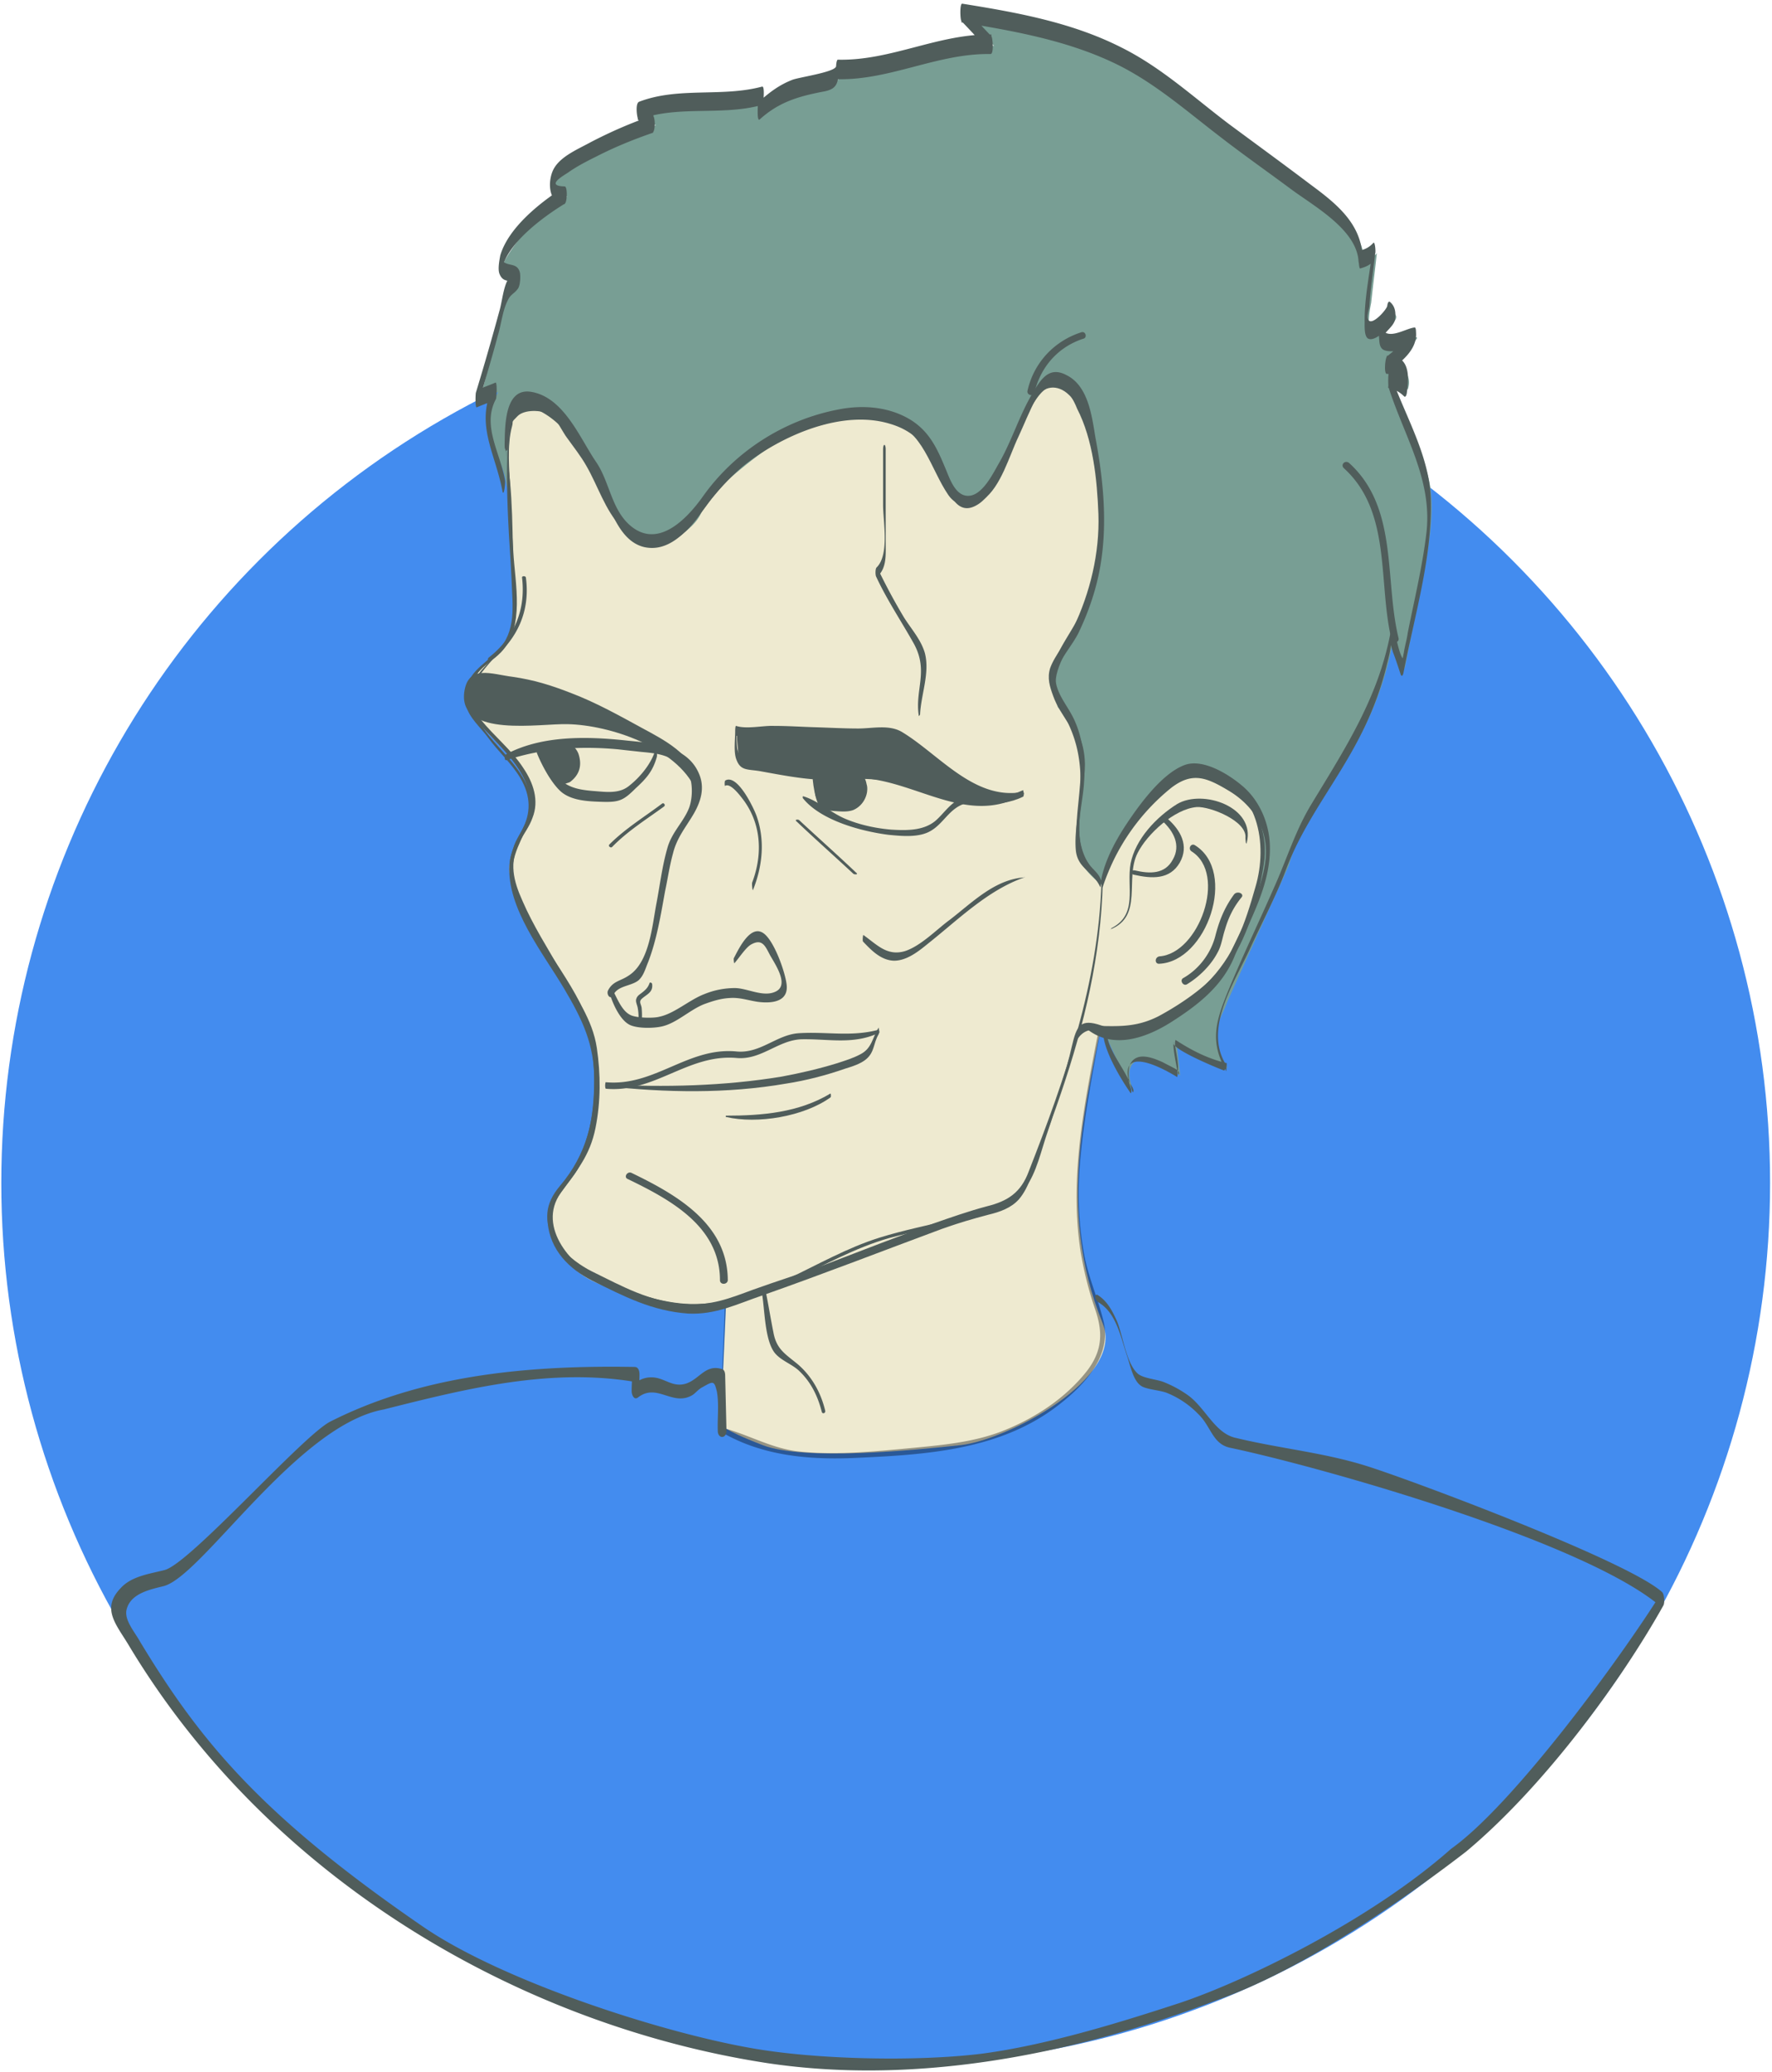 <svg xmlns="http://www.w3.org/2000/svg" width="313" height="366" viewBox="0 0 313 366">
    <g fill="none" fill-rule="nonzero" transform="matrix(-1 0 0 1 312.739 .575)">
        <ellipse cx="156.293" cy="208.356" fill="#438CEF" rx="156.216" ry="155.846"/>
        <path fill="#EEEAD0" d="M117.335 175.93c3.304 18.015 9.067 36.413.614 57.264-3.918 9.658 16.828 20.544 25.05 21.464 8.299.92 27.74 2.836 35.04 0 7.376-2.837 7.376-3.68 7.376-3.68l-.922-21.234"/>
        <path fill="#000" d="M118.18 180.453c1.46 7.972 3.074 16.021 3.765 24.07.461 5.367.307 10.656-.615 15.945-.691 4.216-2.459 8.05-3.457 12.112-1.768 6.593 3.918 12.112 8.836 15.715 9.836 7.13 22.207 8.05 34.04 8.586 8.53.46 17.29-.153 24.82-4.676.076-.077.076-.46.076-.537-.307-7.052-.691-14.105-.922-21.234 0-.46-.153-.46-.153 0 .23 5.903.538 11.882.768 17.861 0 .69.461 2.377.154 3.066.153-.46-.308.154-1.153.46-4.457 1.304-8.222 3.527-12.909 3.987-5.917.613-11.987.076-17.904-.46-6.224-.614-12.601-.997-18.364-3.373-5.456-2.223-10.681-5.673-14.37-10.35-2.843-3.679-2.92-6.975-1.383-11.268a64.14 64.14 0 0 0 2.46-9.889c2.074-13.491-.846-26.907-3.382-40.092-.23-.076-.307.077-.307.077z" opacity=".37"/>
        <path fill="#789E94" d="M117.335 181.986c.153.997-5.456 11.729-4.764 10.042 1.844-4.6-.538-5.52-1.845-5.52-1.844 0-6.454 2.837-6.454 2.837l.615-5.443c-2.382 1.687-6.148 3.527-8.99 4.14 3.841-6.133.998-8.739.076-11.652l-10.911-24.147c-2.92-11.499-14.984-19.701-18.519-40.399l-1.92 5.673-2.536-12.572c-4.841-22.384-.846-22.078 2.996-32.427l1.921-5.902c-1.075.23-2.074.843-2.92 1.61-.691-1.84.308-3.527 1.384-4.063.46-.23 1.92-.154 1.92-.154-1.075-.766-6.147-5.442-4.687-4.982 1.768.613 5.38 1.916 5.687.076.307-1.84-3.92-3.22-1.537-4.6-.077.92.538 1.917 1.383 2.3.768.307 1.153 1.304 2.075 1.15 1.306-.076.23-5.059.23-5.059-.307-2.913-.691-5.826-.999-8.739.615.69 1.46 1.15 2.305 1.38-.153-3.91 3.15-7.053 6.224-9.506 2.536-2.146 17.366-12.802 19.902-14.948 4.764-3.91 9.528-7.82 14.907-10.656 8.99-4.906 19.287-6.822 29.43-8.432-1.69 1.84-3.381 3.68-5.149 5.52 9.144-.537 17.904 4.982 27.125 4.446-.23.69.23 1.533.845 1.84.692.306 1.46.46 2.229.46 3.995.46 7.76 2.146 10.603 4.905l-.307-2.53c7.07 2.224 15.06-.306 21.746 2.607-.461 1.073-1.46 2.07-2.536 2.3a76.15 76.15 0 0 1 14.984 7.052c1.153.767 2.382 1.61 2.843 2.99.461 1.38-.845 3.066-2.228 2.53 4.533 2.606 8.222 6.44 10.91 10.962.462.766.846 1.84.078 2.453-.538.46-1.153.23-1.844.23-.615.077-.538.766-.077 1.303l1.69 1.15c1.768 6.593 2.843 13.108 4.764 19.778-1.075-.46-2.151-.844-3.227-1.303.768 1.38 1.46 2.913 1.537 4.446.23 4.523-2.536 7.895-3.074 12.265l-105.885 96.589z"/>
        <path fill="#EEEAD0" d="M114.492 147.49c-2.613-4.523-6.378-10.962-11.526-11.805-5.533-.844-10.912 4.446-12.756 9.658-1.844 5.29.845 11.116 2.382 16.482.845 2.99 1.921 5.826 3.842 8.202 2.229 2.683 3.996 4.523 6.839 6.593 5.071 3.833 8.606 6.44 14.676 4.523.769-.23 1.537-.537 2.382-.92.846-.383 1 .077 1.768.69.614.536.768 1.38.922 2.146 1.537 8.05 7.146 21.848 7.914 24.454 1.46 4.523 8.606 6.133 12.986 7.666 2.843.92 14.83 2.836 23.052 7.36 6.224 3.449 10.527 5.902 17.52 7.358 4.61.92 11.142.613 14.83-.92 6.685-2.836 10.68-2.53 14.523-8.739.922-1.456 2.228-4.293 2.074-6.056-.153-3.373-2.612-4.676-4.61-7.359-4.15-5.673-4.457-16.021-3.227-22.997.922-5.136 4.61-9.046 6.915-13.799 2.843-5.519 4.841-7.205 7.377-14.795 1.844-5.519-3.227-8.662-3.688-12.878-.922-8.28 11.756-14.565 11.526-19.395-.23-6.899-5.61-5.366-7.915-11.882-.768-2.07.308-17.554.461-19.7.461-10.656.077-13.8-.307-17.862-3.381-3.296-6.224-2.836-8.683 1.15-1.306 2.146-2.536 3.22-3.919 5.366-.461.69-3.227 5.673-4.764 9.276-.999 2.376-5.532 7.052-7.991 6.592-2.843-.46-6.993-3.143-8.145-5.75-1.384-3.066-4.457-5.749-7.454-8.202a73.005 73.005 0 0 0-8.222-5.826c-2.074-1.303-3.688-.843-7.837-2.3-2.306-.766-7.377-1.073-9.682-.306-4.15 1.303-6.378 5.366-8.683 8.969-1.69 2.683-1.69 6.056-4.918 6.133-3.842.076-5.148-4.063-6.916-7.513-1.69-3.45-2.458-5.443-4.226-8.816-.538-.92-1.076-3.756-2.151-4.14-1.614-.766-3.689-.919-4.764.46-1.076 1.38-3.381 5.904-3.766 7.667-.998 6.056-2.382 12.112-1.92 18.168.614 8.202 3.304 16.021 8.529 23.457.999 1.456-.538 4.523-1 6.286-.076.46-2.996 2.683-3.995 7.052-.922 3.833.538 12.496.461 16.482-.077 3.986-1.152 5.443-4.226 7.972-.077-.46-2.382-5.902-3.688-8.202z"/>
        <path fill="#505D5B" d="M114.799 147.337c-4.303-7.436-11.45-16.788-20.286-8.893-3.995 3.527-5.84 8.51-4.994 13.722.845 5.443 2.689 12.419 5.84 16.941 3.073 4.523 7.837 8.51 12.601 11.193 1.69.996 3.535 1.686 5.533 1.763 3.534.153 7.453-2.837 9.451 1.916 1.921 4.906 2.997 10.426 4.764 15.408 1.076 3.067 1.921 7.13 3.842 9.736 2.459 3.373 7.684 4.6 11.372 5.75 4.15 1.302 8.53 2.069 12.756 3.219 12.14 3.45 22.13 12.572 35.27 12.265 5.378-.076 10.142-1.916 15.06-3.833 3.919-1.533 6.916-3.986 8.837-7.819 1.844-3.756 1.69-6.592-1-9.812-4.763-5.596-6.223-11.805-6.07-19.088.077-3.373.461-6.822 1.768-9.889 1.383-3.22 3.458-5.902 5.071-8.969 2.382-4.293 5.148-8.662 7.07-13.262 1.92-4.982 1.152-7.435-1.307-11.958-3.304-6.286.692-11.039 4.918-15.485 1.92-2.147 4.918-4.523 5.148-7.666.23-4.14-3.073-5.596-5.532-8.126-3.458-3.526-2.69-8.049-2.536-12.572.154-3.68.461-7.205.615-10.885.23-4.983.307-10.119-.077-15.102-.23-2.836-.922-5.059-4.457-5.366-1.383-.076-2.536.537-3.534 1.533-2.152 2.07-3.92 4.907-5.533 7.36-2.536 3.986-3.765 8.969-7.07 12.495-3.227 3.45-6.53 3.833-10.45.843-2.612-1.916-3.841-5.136-6.147-7.512-3.688-3.91-9.144-8.74-14.292-10.502-4.15-1.534-9.451-2.684-13.831-2.3-4.226.306-6.993 3.066-9.144 6.516-1.46 2.146-2.228 4.6-3.535 6.669-3.842 5.75-7.914-1.533-9.605-5.06-1.46-2.99-2.997-5.825-4.226-8.815-.615-1.38-.922-3.373-2.228-4.293-7.761-5.52-10.143 14.335-10.45 17.401-.846 6.516-.538 12.879 1.46 19.242.845 2.683 1.92 5.366 3.227 7.895 2.074 3.91 4.764 7.743 2.074 12.036-2.228 3.526-3.995 5.902-4.072 10.348 0 4.983 2.305 12.036-.077 16.712-.23.46-2.536 3.833-2.92 3.833-.154-.077-.46-1.15-.615-1.38-.922-1.84-1.613-4.216-2.689-6.21-.154-.306-.768 0-.538.307 1.383 2.453 2.459 5.06 3.535 7.666.077.23.307.307.538.153 2.996-2.53 4.456-4.906 4.303-8.969-.077-4.676-1.153-9.352-.692-14.028.461-4.14 3.458-6.44 4.764-10.119.615-1.686 1.076-3.143.538-4.906-.845-2.376-2.997-4.676-4.072-7.053-2.997-6.285-4.688-13.261-4.457-20.16.23-6.057.922-13.11 3.765-18.628.307-.767.768-1.84 1.383-2.377 2.075-2.07 4.687-1.686 5.917.69 1.152 2.146 2.074 4.523 3.073 6.67 1.614 3.372 3.074 8.815 6.224 11.115 2.075 1.533 4.688 1.303 6.148-.844 3.15-4.599 4.456-11.498 10.527-13.338 4.764-1.38 10.45.46 15.06 1.686 5.61 1.61 11.987 7.206 15.676 11.652 2.996 3.527 4.533 7.513 9.528 8.893 2.843.766 5.148-1.303 6.992-3.22 2.843-2.99 4.073-7.206 6.148-10.809.998-1.763 2.228-3.296 3.38-4.906.846-1.073 1.845-3.45 3.074-4.14 1.537-.92 4.534-.92 5.686.23 1.307 1.304.692.767 1 1.84.921 3.373.46 7.743.307 11.193-.077 3.68-.308 7.282-.538 10.962-.308 5.596-2.075 13.261 2.151 17.708 1.306 1.38 3.074 2.3 4.15 3.756 2.151 2.836 1.536 5.596-.538 8.126-2.382 2.99-5.456 5.366-7.53 8.585-1.768 2.607-2.844 5.75-1.614 8.816.538 1.533 1.536 2.836 2.305 4.216 1.844 3.756 1.076 6.823-.538 10.426-1.844 4.293-4.534 8.509-6.916 12.648-2.458 4.293-5.455 8.203-6.224 13.339-.691 4.676-.691 9.505.23 14.105 1 4.983 3.305 7.512 6.148 11.498 4.303 6.056-2.075 13.339-7.684 15.639-4.918 1.916-9.912 3.833-15.291 3.986-12.602.23-21.823-8.126-33.349-11.729-4.149-1.303-8.529-2.146-12.678-3.22-4.457-1.15-10.45-2.53-12.986-6.515-1.844-2.99-2.843-6.9-3.996-10.196-1.614-4.6-3.227-9.122-4.303-13.875-.845-3.68-1.537-4.906-5.148-3.68-7.223 2.53-13.678-2.453-18.596-7.359-4.917-4.83-6.838-10.578-8.682-17.094-2.229-7.513-.615-17.555 8.452-20.008 7.223-1.917 11.756 6.21 14.676 11.345.308.614.846.23.692-.076z"/>
        <path fill="#505D5B" d="M117.258 181.833c-.23 3.066-2.997 6.132-4.073 8.815-.077.23-.999 1.38-.538 1.687.077.076.615-2.147.692-2.377.077-.69.077-1.533-.077-2.223-.999-2.683-3.919-1.61-5.917-.69-.845.46-1.69.844-2.458 1.304-.769.46-.23 1.533-.23.23-.078-1.457.306-3.067.537-4.6 0-.077 0-.996-.154-.843-2.843 1.84-5.686 3.296-8.99 4.063 0 .536.077.92.077 1.456 2.997-5.29 1.844-8.892-.308-14.181-2.535-6.133-5.378-12.036-8.068-18.168-2.228-4.907-3.765-10.043-6.531-14.642-6.07-10.042-11.987-19.011-14.139-30.74 0-.153-.23-1.15-.46-.537-.462 1.074-1 4.907-1.845 5.52.077-.077.615.613.23-.077-.076-.23-.153-.843-.23-1.073-.154-1.15-.538-2.376-.691-3.526-1.153-5.826-2.613-11.806-3.305-17.708-1.075-9.43 3.92-17.018 6.686-25.68.076-.23.153-3.067-.231-2.914-3.919 1.457-1.306.46.538.537.538 0 .307-2.683 0-3.066-1.69-1.38-3.842-3.067-4.918-4.907l.23 2.3c-.153 1.303 4.304 2.223 5.456 1.303.615-.536.538-1.456.615-2.146 0-.997-.154-1.763-.615-2.606-.46-.767-1.92-2.837-1.383-.154.077.46.154.69.461 1.073.538.767 2.536 2.607 3.535 1.917.615-.46.538-2.146.538-2.836.077-4.217-.922-8.663-1.383-12.802-.077.69-.23 1.303-.308 1.916.769.767 1.383 1.073 2.46 1.38.23.077.23-1.073.306-1.15.231-5.596 7.684-9.735 11.757-12.725 4.226-3.143 8.606-6.21 12.755-9.429 6.301-4.83 12.141-10.042 19.441-13.338 8.222-3.757 17.289-5.367 26.202-6.823-.076-.997-.076-2.07-.153-3.066-1.69 1.84-3.381 3.68-5.149 5.519-.23.307-.46 3.143.154 3.143 9.375-.153 17.75 4.676 27.125 4.446-.077-.46-.23-.766-.308-1.15.154 2.147.538 2.99 2.92 3.373 4.303.843 7.684 1.84 11.065 4.906.461.307.308-2.146.308-2.376-.077-.843-.231-1.687-.308-2.53-.077.767-.153 1.61-.23 2.377 7.146 1.916 14.83-.077 21.745 2.606-.076-.997-.076-2.07-.153-3.143-.461 1.073-1.307 1.84-2.46 2.3-.537.23-.537 2.99.078 3.143 3.304 1.15 6.531 2.453 9.682 4.063 1.69.843 3.534 1.763 5.148 2.913.922.613 4.072 2.376.615 2.453-.538 0-.462 2.836 0 3.066 3.765 2.3 10.527 7.206 11.141 11.959.077-.767.077-1.534.154-2.3-.922 1.686-2.843.46-3.381 2.453-.154.69-.077 2.223.307 2.836.769 1.073 1.307.92 1.921 2.3.846 1.763 1.076 4.14 1.69 6.133 1.077 4.063 2.306 8.049 3.459 12.112.077-.844.077-1.764.153-2.607-1.075-.46-2.151-.843-3.227-1.303-.307-.153-.23 2.606-.077 2.913 2.536 4.753-.845 9.582-1.613 14.412-.077.46.23 2.99.46 1.84 1.307-6.976 5.072-12.036 1.384-19.012 0 .92-.077 1.917-.077 2.913 1.076.46 2.151.844 3.227 1.304.308.153.23-2.377.154-2.607a507.684 507.684 0 0 1-4.15-14.412c-.46-1.533-.691-4.216-1.536-5.596-.23-.46-1.614-.92-1.69-1.15-.078.767-.078 1.534-.154 2.3 1.152-1.456 2.612-.153 3.38-2.146.308-.843 0-2.376-.153-3.22-1.46-4.982-7.223-9.505-11.372-12.112v3.067c3.073-.077 3.073-4.523 1.767-6.516-1.306-2.07-4.303-3.297-6.378-4.446-3.535-1.84-7.223-3.45-11.065-4.753 0 .996.077 2.146.077 3.143 1.383-.614 1.844-1.073 2.613-2.377.23-.536.537-2.836-.154-3.143-6.993-2.683-14.6-.766-21.746-2.683-.46-.076-.23 2.223-.23 2.377.076.843.23 1.686.307 2.53.077-.767.23-1.534.307-2.377-1.69-1.533-3.457-2.836-5.609-3.68-.922-.46-7.76-1.38-7.838-2.453 0-.153-.077-1.15-.307-1.15-9.375.23-17.75-4.599-27.125-4.446.077.997.077 2.07.154 3.143 1.69-1.84 3.381-3.68 5.148-5.519.23-.307.308-3.143-.153-3.066-9.605 1.533-19.364 3.296-28.124 7.742-7.069 3.526-12.755 8.816-19.056 13.569-4.764 3.526-9.605 7.052-14.37 10.655-4.456 3.296-8.913 6.823-9.143 12.725.077-.46.154-.766.307-1.15-.845-.153-1.613-.613-2.228-1.303-.307-.306-.461 1.763-.307 1.917.307 3.066.845 6.209.998 9.275.077.69.692 2.223 0 2.607-.845.46-3.073-2.07-3.15-2.683 0-.154-.154-.92-.461-.69-.922.766-1.076 1.84-.922 3.066.23 1.38 2.228 2.453 2.228 3.45.077-.614.077-1.304.154-1.84-1.076 2.223-4.226 0-5.84-.154-.23 0-.23.69-.23.767-.308 3.296 2.843 5.443 5.148 7.283v-3.067c-3.996-.153-3.996 3.45-3.535 6.516 0 .154.154.92.461.69.769-.766 1.69-1.303 2.843-1.533-.076-.92-.153-1.916-.23-2.913-2.459 7.36-7.07 14.642-7.3 22.537-.307 10.273 2.92 20.775 4.841 30.817.077.23.23.69.461.23.461-1.38.845-2.607 1.383-3.986 0 0 .461-1.61.538-1.61-.538 0 .538 3.756.538 3.833 1.152 4.83 2.997 9.429 5.302 13.722 4.072 7.665 9.374 14.181 12.448 22.307 1.767 4.753 4.226 9.352 6.378 14.028 2.69 5.903 8.068 13.799 4.533 20.161-.077.154-.153 1.457.077 1.457.538-.153 10.143-4.063 8.837-5.06.46.307-.538 4.677-.615 5.367 0 .076 0 .843.077.843 2.612-1.61 11.065-6.21 8.145 2.07-.077.153-.077.613 0 .766h.077c1.767-2.53 4.61-7.282 4.84-10.425-.46-.077-.614-.537-.614-.23zM223.297 132.618c-6.378-3.373-14.446-3.143-21.438-2.376-4.688.46-10.681.92-12.679 6.056-.922 2.376-.23 4.676.999 6.822 1.383 2.377 2.997 4.217 3.688 7.053.615 2.223.922 4.446 1.383 6.593.769 4.216 1.46 8.585 2.997 12.571.461 1.074.769 2.377 1.69 3.22 1.307 1.073 3.689.92 4.457 2.606.538.997 1.307-.153.923-.843-.846-1.61-2.152-1.61-3.535-2.53-3.765-2.3-4.226-8.815-4.995-12.801-.614-3.22-.999-6.516-1.92-9.736-.77-2.836-2.844-4.6-3.843-7.13-.768-2.069-.768-5.825 1-7.358.768-.614 1.69-1.074 2.535-1.533 1.537-.69 3.15-.844 4.84-.997 1.384-.153 2.844-.307 4.15-.46 6.685-.613 13.294-.23 19.748 1.916.384.077.384-.843 0-1.073z"/>
        <path fill="#505D5B" d="M183.11 168.648c-.922-1.764-3.074-6.286-5.456-4.217-1.767 1.533-3.535 6.516-3.842 8.74-.46 3.066 2.305 3.526 4.918 3.219 1.767-.23 3.304-.843 5.148-.69 1.537.077 2.997.537 4.457 1.073 2.382.92 4.687 3.143 7.07 3.833 1.46.46 4.61.537 6.07-.153 1.613-.767 2.843-3.373 3.38-4.983.154-.307-.153-1.61-.153-1.533-.845 1.456-1.69 3.986-3.304 4.753-1 .536-4.073.613-5.149.306-2.612-.536-5.302-2.99-7.914-3.986a14.323 14.323 0 0 0-5.379-1.073c-2.151 0-4.918 1.61-7.07.69-2.689-1.073-.153-4.753.846-6.516.845-1.61 1.383-2.99 3.381-1.84.922.537 2.151 2.453 2.92 3.296.077-.153.154-.843.077-.92zM184.647 137.294c-2.152-1.303-5.072 4.907-5.533 6.21-1.537 4.293-1.076 8.892.615 13.108.077.23.23-.92.153-1.303-1.92-5.06-1.613-10.502 1.69-14.795.539-.69 2.152-2.836 3.075-2.3.076.23.153-.69 0-.92zM143.921 141.127c.154 0 .154-1.38 0-1.38-.23 0-.23 1.38 0 1.38zM168.817 138.98c0 .92-.46 2.377-.998 3.067-.461.537-1.614.537-2.306.613-1.152.077-2.382.23-3.457-.153-1.307-.536-2.229-1.763-2.46-3.143-.076-.536-.076-.996.078-1.456 0 0 .23-1.533 1.075-1.687.846-.153 7.53.307 7.53.307l.769.153c.077-.077-.23 1.303-.23 2.3z"/>
        <path fill="#505D5B" d="M223.528 78.038c-1 5.136-.846 10.962-1.076 16.251-.23 4.753-1.46 10.58-.615 15.332.999 5.29 8.453 8.662 7.53 13.875-.998 6.133-8.298 9.659-10.142 15.868-.615 2.147-.615 3.833.307 5.826 1.614 3.68 3.535 6.593 2.305 10.809-.768 2.453-2.075 4.753-3.227 6.976-3.842 6.822-10.374 14.258-11.065 22.23-.615 6.9-.307 14.872 3.227 20.852 1.306 2.146 3.227 3.986 4.226 6.209 2.46 5.29-2.996 9.812-6.838 11.729-5.456 2.683-10.22 5.366-16.444 5.749-4.61.307-7.838-.997-11.987-2.53-4.226-1.533-8.53-2.836-12.756-4.446-6.377-2.453-12.755-4.906-19.21-7.282-3.073-1.074-6.147-2.147-9.297-2.99-3.765-.92-6.07-2.453-7.454-6.21-6.454-16.48-12.294-33.269-12.832-51.054 0-.766-.307-.766-.23 0 .307 12.879 3.227 25.068 7.376 37.256 1.153 3.45 2.459 6.9 3.765 10.272 1 2.683 1.69 6.21 3.689 8.51 1.383 1.533 3.38 2.222 5.301 2.682 2.92.767 5.533 1.534 8.3 2.53 10.526 3.91 20.977 7.973 31.657 11.729 4.534 1.533 8.222 3.45 13.14 3.22 6.455-.46 11.372-3.067 16.982-5.827 4.072-2.07 7.376-5.366 7.837-10.195.308-3.68-2.074-5.826-3.995-8.816-3.381-5.136-4.15-10.195-4.227-16.251-.076-6.44 2.152-10.962 5.38-16.405 3.688-6.21 10.065-14.105 9.604-21.694-.077-1.303-.46-2.377-.845-3.527-.307-.843-.845-1.686-1.306-2.53-1.69-3.066-1.69-6.132.23-9.352 1.537-2.606 3.919-4.676 5.686-7.129 1.153-1.61 3.535-3.68 3.842-5.672.461-3.45-3.227-6.823-5.302-9.046-3.688-4.216-3.304-7.82-3.073-12.879.307-7.665 0-15.944 1.46-23.38.23-.384.153-.92.077-.69zM153.219 151.17v-.077.077z"/>
        <path fill="#505D5B" d="M161.979 153.776c3.38-3.143 6.838-6.21 10.143-9.352.23-.23-.308-.307-.538-.154-3.381 3.143-6.839 6.21-10.143 9.353-.308.23.23.306.538.153zM202.55 151.17v-.23zM195.481 141.894c3.15 2.3 6.378 4.293 9.144 7.13.23.23.768-.154.461-.46-2.843-2.837-6.147-4.83-9.298-7.207-.307-.23-.691.307-.307.537zM217.841 131.545c-1.152 1.457-2.074 3.22-3.227 4.676-1.767 2.3-3.996 2.683-6.685 2.913-2.151.154-4.457.537-6.224-.843-2.075-1.61-4.072-4.063-4.764-6.516-.154-.767-.307.92-.23 1.303.691 2.53 1.844 3.833 3.765 5.596 2.074 2.07 2.843 2.453 5.763 2.377 2.458-.077 5.532-.154 7.453-1.84 1.69-1.533 3.381-4.676 4.226-6.823 0-.153-.077-.843-.077-.843zM120.562 180.606c-4.61 0-8.068.537-12.448-1.686-4.15-2.223-10.527-6.44-12.525-10.81-2.382-5.135-5.763-11.191-6.378-16.787-.614-5.366 2.152-9.66 6.532-12.265 3.842-2.3 6.377-3.373 10.143-.46a37.535 37.535 0 0 1 12.063 17.478c.154.46.23-1.304.23-1.534-.69-3.22-2.304-6.285-4.072-9.045-2.305-3.526-6.377-9.276-10.45-10.886-3.304-1.38-8.068 1.61-10.604 3.833-2.843 2.53-4.456 6.363-4.61 10.12-.308 7.128 3.688 13.568 6.3 19.93 2.152 5.136 6.378 8.433 11.066 11.422 4.456 2.837 10.143 4.83 14.676 1.457.154-.154.154-.767.077-.767zM131.934 139.594c10.143 5.52 22.899-4.446 30.198-3.22 6.378.997 12.833-.766 19.21-1.763.308-.076.692-.076.846-.306.153-.23.153-.614.153-.92 0-2.377.23-2.377.23-4.753l-.306.077c-10.835-.537-14.984.766-25.742.23-.845 0-1.69-.077-2.536.23-.614.23-1.075.766-1.613 1.15-3.92 3.526-11.526 8.202-14.523 9.658-1.767.997-5.917-.383-5.917-.383z"/>
        <path fill="#505D5B" d="M116.413 163.358c-4.764-2.453-2.613-7.282-3.381-11.422-.846-4.293-4.534-8.202-8.222-10.502-4.534-2.683-13.908.537-12.295 6.823.154.613.23-.69.23-.844-.306-2.99 6.302-5.596 8.607-5.442 3.919.306 8.76 4.752 10.45 8.125 2.305 4.523-1.076 11.192 4.841 13.492-.23 0-.154-.23-.23-.23z"/>
        <path fill="#505D5B" d="M101.66 148.716c-7.531 4.677-2.075 20.545 6.3 20.928.845.077.845-1.15 0-1.303-6.992-.46-12.064-14.565-5.686-18.551.692-.46.077-1.533-.615-1.074zM106.577 143.964c-2.382 2.07-3.919 4.83-2.228 7.819 1.767 3.066 4.994 2.836 8.068 2.146.768-.153.615-.92-.154-.766-2.612.613-5.302.69-6.685-1.917-1.46-2.53-.154-4.983 1.844-6.822.615-.537-.384-.844-.845-.46z"/>
        <path fill="#505D5B" d="M93.437 157.915c1.384 1.687 2.306 3.527 2.92 5.673.461 1.38.615 2.836 1.307 4.063 1.152 2.223 3.227 4.293 5.378 5.596.692.46 1.384-.69.692-1.073-2.843-1.61-4.918-4.446-5.686-7.513-.692-2.683-1.614-4.982-3.304-7.282-.615-.69-1.844-.077-1.307.536zM118.41 156.076c1.307-2.837 3.996-3.22 4.303-6.516.308-3.68-.768-7.36-.845-10.962-.077-4.677.538-8.28 2.69-12.419.845-1.533 1.767-2.913 2.228-4.676.307-1.38.307-2.836 0-4.14-.845-3.45-3.688-6.669-5.071-10.042-2.382-5.52-3.458-11.422-3.305-17.478.154-4.83.846-9.735 1.921-14.488.923-4.14 4.918-11.499 9.144-5.75 2.382 3.297 3.689 7.206 5.302 10.886 1.153 2.606 2.92 6.822 5.533 8.202 3.15 1.763 4.61-1.686 5.61-4.063 2.15-4.906 4.149-8.739 9.604-10.348 8.299-2.53 18.519 1.84 25.127 6.822 3.534 2.606 6.07 5.826 8.683 9.43 2.228 2.989 5.455 6.438 9.605 5.518 3.304-.766 4.994-4.216 6.224-7.052 1.767-3.986 3.996-7.666 6.224-11.345 1.46-2.454 4.226-5.06 6.992-6.056 3.996-1.38 4.534 3.066 4.61 6.285 0 1.534.615 1.534.615 0-.076-2.99.077-9.888-4.533-9.275-5.84.843-8.683 8.049-11.526 12.265-2.382 3.373-2.69 7.973-5.686 10.962-4.995 4.906-10.297-.536-13.294-4.753-5.609-7.895-14.292-13.491-23.897-15.331-4.226-.843-8.836-.537-12.678 1.763-3.381 2.07-4.765 5.06-6.225 8.586-.768 1.763-1.844 5.442-4.61 4.83-2.151-.537-3.765-3.757-4.764-5.52-2.382-4.063-3.688-8.663-6.147-12.725-1.46-2.454-2.92-4.6-5.917-2.99-3.842 1.916-4.457 7.282-5.071 10.962-1.383 7.36-2.152 15.025-.922 22.46.691 4.217 2.074 8.28 3.918 12.113 1.076 2.146 3.15 4.446 3.842 6.592.923 3.297-1.767 5.826-3.073 8.663-1.614 3.45-1.921 7.282-1.767 11.038.153 2.913.998 6.056.845 8.893-.077 2.146-.769 4.446-1.921 5.902-.845.997-1.46 1.38-1.921 2.53-.077.46.077 1.457.153 1.227zM157.445 181.833c4.534 2.146 8.837 1.073 13.6 1.15 4.227.076 7.224 3.756 11.68 3.296 8.53-.69 14.37 6.21 22.976 5.443.23 0 .153-1.304 0-1.15-8.606.766-14.446-6.21-22.975-5.443-4.303.46-7.147-2.99-11.142-3.22-4.918-.306-9.144.69-14.062-.613-.077.153-.154.537-.077.537zM118.871 228.134c-1.69 1.073-2.535 2.683-3.38 4.523-1.076 2.453-1.614 7.436-3.689 9.352-.922.843-3.15.997-4.457 1.457a19.906 19.906 0 0 0-4.533 2.453c-2.997 2.223-4.687 6.592-8.222 7.436-7.838 1.916-15.752 2.606-23.436 5.059-7.992 2.53-45.72 16.635-51.944 22.154-.461.307-.538 1.917-.307 2.377 6.915 12.418 20.44 31.43 34.808 43.465 8.299 6.439 27.74 20.467 43.492 26.063 28.046 10.732 55.401 15.025 79.99 11.346 42.954-6.593 87.751-31.89 112.955-74.052 2.151-3.526 4.687-6.286 1.306-9.812-1.92-2.147-5.071-2.53-7.76-3.22-4.457-1.073-24.359-23.687-29.277-26.217-15.29-7.742-33.118-10.042-53.865-9.659-.614.077-.768.767-.768 1.304 0 .92.077 1.916.077 2.913.46-.307.768-.767 1.152-1.074-.922-.69-1.92-1.303-3.227-1.303-2.382-.077-3.765 1.917-6.3 1.073-2.383-.843-3.382-3.45-6.302-2.53-.46.154-.537.767-.537 1.15l-.231 9.736c0 1.457 1.537 1.457 1.537 0 .077-2.223-.23-4.753.154-6.9.46-1.916.614-1.916 2.458-.842.692.306 1.153.92 1.768 1.38 3.534 2.223 6.3-2.147 9.682.46.768.613 1.152-.537 1.152-1.074 0-.92-.077-1.916-.077-2.913-.23.46-.538.843-.768 1.303 15.137-2.606 30.044 1.15 44.644 4.83 15.291 2.76 32.12 29.513 38.881 31.2 2.459.613 5.84 1.303 6.531 4.14.461 1.839-1.46 3.985-2.382 5.672-10.527 17.401-21.207 30.586-50.022 50.364-13.755 9.429-41.34 18.475-57.784 21.388-11.45 2.07-29.43 2.453-41.033.996-11.372-1.533-23.897-5.366-34.885-8.969-11.219-3.756-33.426-14.411-47.871-27.213-10.912-7.743-29.738-33.423-36.96-44.922 0 .537-.308 1.84-.308 2.376 12.986-11.498 60.012-24.837 76.38-28.286 3.073-.69 3.303-3.757 5.532-5.903a16.095 16.095 0 0 1 5.532-3.756c1.306-.537 3.919-.613 4.764-1.38 1.306-.997 1.844-3.833 2.305-5.136 1.076-3.143 1.845-7.436 4.841-9.352 1.076-.614.922-1.687.384-1.457z"/>
        <path fill="#505D5B" d="M205.7 190.955c-10.296.537-20.823.307-31.043-1.38-3.304-.613-6.608-1.38-9.835-2.376-1.383-.46-2.69-.843-3.996-1.533-2.151-1.074-2.151-2.99-3.304-4.753 0 0-.154.843 0 1.15.999 1.686.692 3.143 2.228 4.446 1 .843 2.536 1.303 3.766 1.686 3.304 1.15 6.838 2.07 10.296 2.607 10.604 1.84 21.362 1.61 31.966.46.076 0 .076-.307-.077-.307zM184.493 196.474c-6.378 0-12.832-.536-18.442-3.91-.077 0-.153.614 0 .69 4.687 3.374 12.91 4.754 18.442 3.45.077.077.077-.23 0-.23zM160.519 136.604c-3.15-2.453-10.604.92-13.831 2.07-4.841 1.533-9.836 2.53-14.677.307 0 0-.23.996 0 1.15 4.534 2.223 9.759 1.073 14.292-.46 4.841-1.61 9.144-2.607 14.293-2.683 0 0 0-.384-.077-.384z"/>
        <path fill="#505D5B" d="M170.892 140.054c-2.612.767-4.918 2.913-7.453 3.986-2.536 1.074-5.38 1.687-8.145 1.917-2.613.153-5.61.23-7.761-1.533-1.69-1.457-2.69-3.373-4.995-4.14-.077 0-.23 1.073 0 1.15 2.536.92 3.535 3.373 5.686 4.676 2.075 1.303 5.149.997 7.53.767 4.842-.614 11.988-2.53 15.138-6.44.077 0 .077-.383 0-.383zM199.938 179.916c0-.843 0-1.686.153-2.453.077-.536.461-1.15.23-1.686-.153-.46-.537-.69-.844-.92-.692-.537-1.153-.92-1.46-1.763-.077-.23-.308-.154-.461.076-.23 1.533.922 1.84 1.844 2.683.538.537.077.92 0 1.61a13.91 13.91 0 0 0 0 2.53c.154.383.538.307.538-.077zM210.542 132.618c-.461 1.457-.538 3.297 1.383 4.83.153.153.46.23.691.306 1.153.537 2.536-.076 3.228-1.38 1.075-1.916 2.382-4.676 1.92-5.289-.537-.613-2.92-.69-4.61-.69a3.474 3.474 0 0 0-2.612 2.223zM189.18 137.754c0-3.91 7.838-7.972 11.987-10.118 4.226-2.147 6.608-2.684 11.065-4.6l4.764-2.376c2.152-.46 7.838-1.074 9.913-1.534.537-.076.998-.153 1.46.077.46.23 1.152 1.533 1.383 2.07.46 1.38.23 2.223-.615 3.296-.692.92-5.686 1.457-6.839 1.533-8.76.844-9.912-.996-18.365 1.61-12.063 3.603-14.753 10.042-14.753 10.042z"/>
        <path fill="#505D5B" d="M168.894 136.221c-.077 1.073-.23 2.223-.614 3.22-.308.92-.769 1.763-1.076 2.606-.077.154 0 .997.077.92.768-.766 1.152-2.223 1.46-3.143.23-1.073.46-2.3.46-3.373-.076-.23-.23-.766-.307-.23zM190.102 138.52c.538-4.599 7.454-7.512 11.065-9.428 3.458-1.84 6.993-3.833 10.68-5.29 2.383-.92 4.842-1.916 7.378-2.376 2.228-.46 4.303-.613 6.53-.996.693-.077 1.922-.614 2.614-.46 1.613.46 2.612 2.146 1.075 3.756-1.844 1.916-9.682 1.533-11.987 1.456-4.533-.076-8.452 0-12.832 1.38-5.302 1.61-12.294 4.753-14.83 10.196-.23.536.154 1.763.077 2.07 3.38-7.436 15.214-11.346 22.59-11.5 4.842-.152 19.134 2.454 18.289-5.518-.615-5.137-4.841-3.297-8.607-2.837-3.688.537-6.685 1.457-10.22 2.837-4.456 1.686-8.682 4.062-12.755 6.285-3.534 1.917-8.836 4.6-9.451 9.046.23.077.307 2.147.384 1.38z"/>
        <path fill="#505D5B" d="M131.934 139.747c9.452 5.52 18.288-1.916 27.816-2.836 2.69-.23 5.38.46 8.069.23 3.457-.153 6.992-.843 10.373-1.456 2.382-.46 3.688 0 4.457-2.07.538-1.303.23-3.526.23-5.06 0 0 0-.92-.153-.92-1.845.614-4.765-.076-6.686 0-2.382 0-4.687.154-7.069.23-2.612.077-5.302.23-7.838.23-2.535 0-5.532-.766-7.837.69-6.532 3.987-12.756 12.112-21.285 10.503-.154.153-.154.383-.077.46 3.92 1.686 5.917 1.38 9.452-.767 3.995-2.377 7.453-5.06 11.141-7.896 2.613-2.07 5.456-1.38 8.606-1.303 2.46 0 4.841-.077 7.3-.153 2.305-.077 4.61-.23 6.993-.307 2.074 0 5.455.69 7.376 0-.076-.307-.076-.613-.153-.92 0 .69 0 2.53-.154 3.373-.538 1.916-.845 1.687-2.536 2.376-2.535.997-6.07 1.074-8.836 1.457-4.688.613-9.452-.613-14.062.537-8.299 2.07-16.29 6.669-24.973 3.296-.154-.077-.23.23-.154.306zM131.78 154.39c6.455 2.222 11.757 7.512 16.982 11.651 1.69 1.38 3.765 3.066 6.07 3.066 2.306-.076 3.996-1.84 5.456-3.372.154-.154 0-1.38-.077-1.15-2.382 1.686-4.149 3.756-7.3 2.836-2.842-.92-5.609-3.833-7.914-5.52-3.996-3.066-7.991-7.205-13.293-7.512 0-.306 0 0 .077 0zM150.453 125.796c.691-4.6-1.768-7.82.845-12.649 2.228-3.986 4.764-7.742 6.685-11.882.154-.306.154-1.38-.077-1.61-2.305-2.223-1.152-8.125-1.152-11.038v-9.813c0-1.073-.461-1.073-.461 0V95.21c0 2.223-.23 4.523 1.536 6.133 0-.537-.076-.997-.076-1.61a105.17 105.17 0 0 1-4.688 8.739c-1.306 2.07-2.996 3.91-3.688 6.286-.922 3.526.692 7.36.845 10.885.154.154.154.384.23.154zM185.569 225.528c0-9.506 8.836-14.259 16.29-17.862.768-.306.077-1.456-.692-1.073-7.914 3.833-16.982 8.97-16.982 19.011.154.767 1.384.767 1.384-.076zM66.928 112.457c2.459-10.119-.077-22.614 8.452-30.356.615-.614-.23-1.457-.922-.92-8.76 7.896-6.224 20.62-8.76 30.97-.153.766 1 1.073 1.23.306zM131.243 68.456c-1.076-4.907-4.688-8.816-9.528-10.35-.769-.23-1.076.997-.308 1.15 4.457 1.457 7.53 4.983 8.606 9.506.23.767 1.383.46 1.23-.306zM219.84 101.495c-.77 5.903 1.536 10.886 6.146 14.565.308.23.769-.153.462-.46-4.534-3.526-6.609-8.432-5.917-14.182 0-.306-.692-.306-.692.077zM177.424 227.827c-.461 2.3-.846 4.677-1.307 6.976-.538 2.913-2.074 3.757-4.226 5.52-2.536 2.146-4.15 5.06-4.918 8.279-.077.46.538.613.615.153.692-2.683 1.844-5.136 3.919-7.13 1.306-1.302 3.458-1.916 4.533-3.449 1.614-2.376 1.614-7.282 2.075-10.119 0-.383-.691-.613-.691-.23z"/>
    </g>
</svg>
